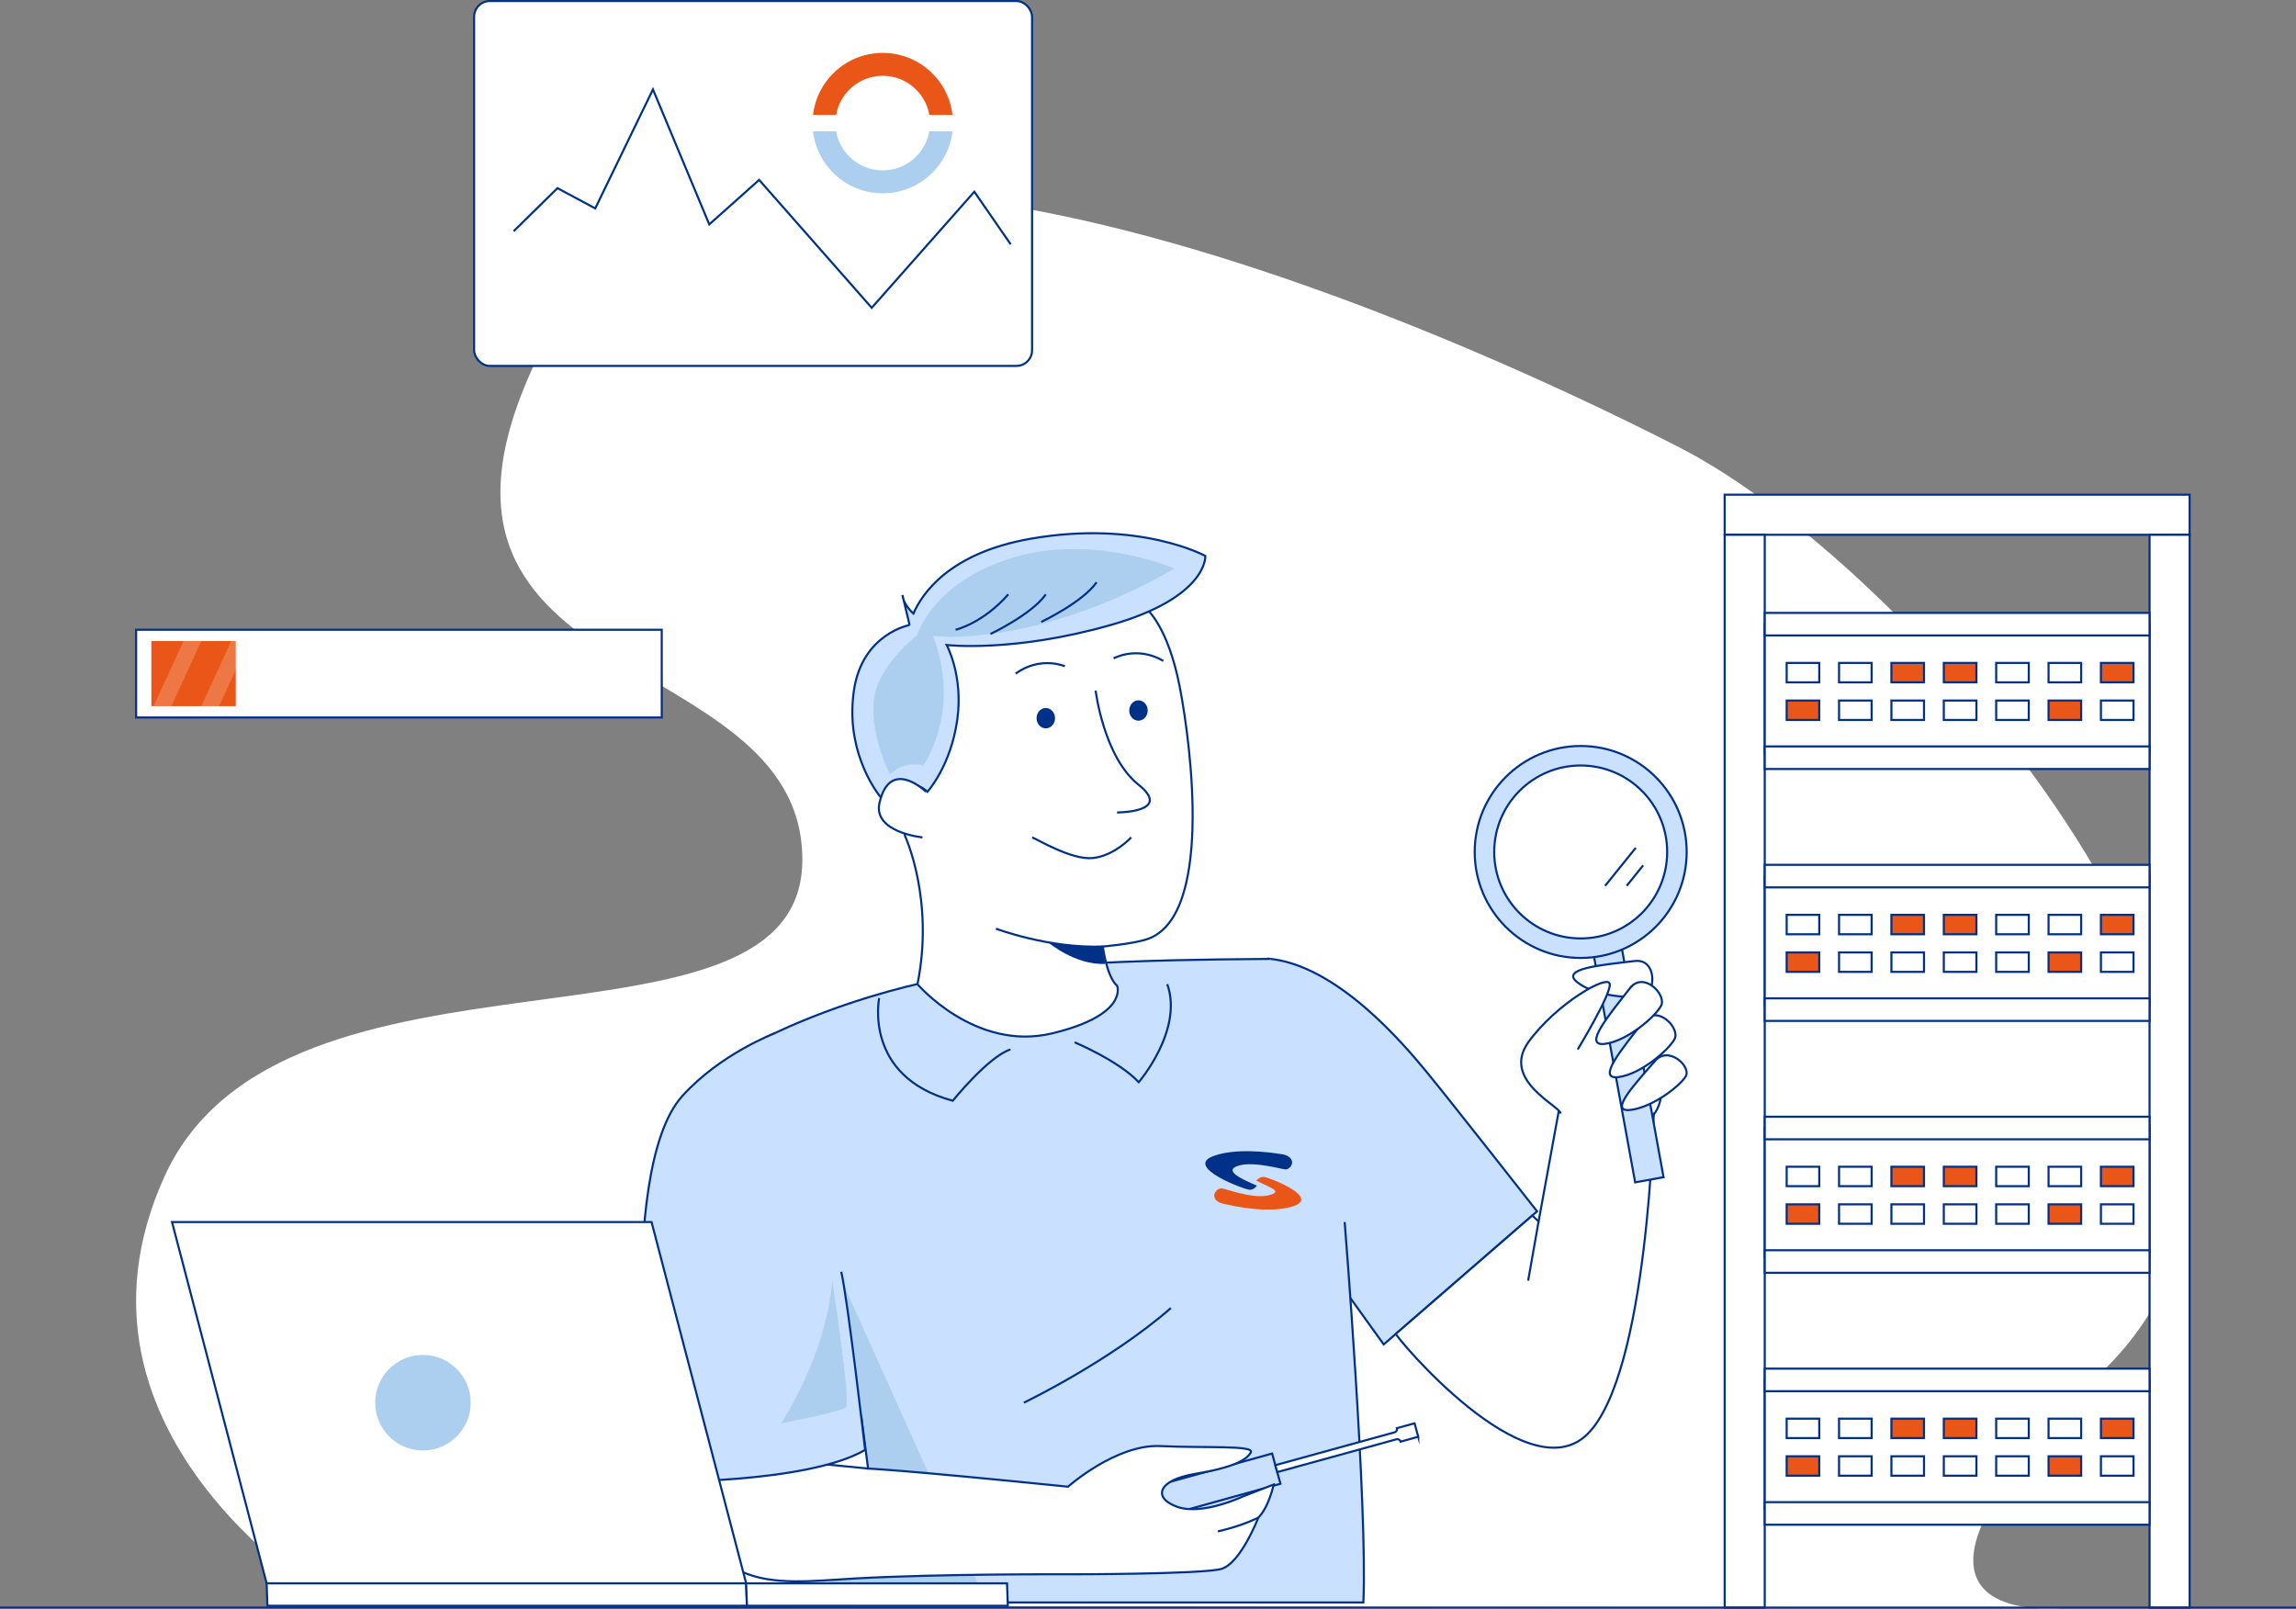 <?xml version="1.0" encoding="UTF-8"?>
<svg id="Capa_2" data-name="Capa 2" xmlns="http://www.w3.org/2000/svg" viewBox="0 0 1096.85 768.51">
  <rect x="0" y="0" width="1096.85" height="768.51" fill="#808080" stroke="none"/>
  <defs>
    <style>
      .cls-1, .cls-2 {
        fill: #ea5518;
      }

      .cls-3, .cls-4, .cls-5 {
        fill: #fff;
      }

      .cls-2, .cls-6, .cls-7, .cls-8, .cls-5 {
        stroke: #003188;
        stroke-miterlimit: 10;
      }

      .cls-9, .cls-8 {
        fill: #003188;
      }

      .cls-6 {
        fill: none;
      }

      .cls-7 {
        fill: #cae0ff;
      }

      .cls-4 {
        opacity: .2;
      }

      .cls-10 {
        fill: #acceef;
      }
    </style>
  </defs>
  <g id="Capa_2-2" data-name="Capa 2">
    <g>
      <path class="cls-3" d="M161.08,767.13s-139-80.1-82.59-204.88,305.91-48,304.81-152.26c-1.09-104.26-208.03-77.84-124.29-243.66,83.73-165.83,426.94-12.26,543.43,47.49s333.54,311.71,203.31,440.03-18.42,114.16-18.42,114.16l-826.25-.87Z"/>
      <path class="cls-7" d="M605.36,457.94c33.19,2.55,65.62,41.36,76.34,54.38s52.6,66.38,52.6,66.38l-73.28,63.57-34.14-47.49"/>
      <path class="cls-7" d="M642.38,583.82s10.98,136.27,8.94,181.72H380.25s-38.67-206.37-20.35-266.77c0,0,31.96-18.29,82.5-29.64s148.58-10.71,164.58-11.03"/>
      <path class="cls-10" d="M469.61,761.77l-66.38-147.57-7.15,147.57s65.36-.51,73.53,0Z"/>
      <polygon class="cls-7" points="611.7 708.84 552.98 725.14 549 710.7 607.72 694.4 611.7 708.84"/>
      <path class="cls-5" d="M677.53,686.39l-8.43,2.33h0c-.24-.86-1.13-1.37-1.99-1.13l-56.94,15.69-.92-3.32,56.95-15.69c.86-.24,1.37-1.13,1.13-1.99h0s8.43-2.32,8.43-2.32l1.77,6.43Z"/>
      <g>
        <path class="cls-5" d="M411.39,676.15l3.32,25.44s14.84,.48,95.51,8.65c0,0,22.97-20.43,44.16-19.4s45.19-.51,43.15,3.06-8.17,7.15-26.55,10.21-20.29,11.74-8.36,15.83c11.93,4.09,31.34-5.11,31.34-5.11l14.5-5.62s-2.24,10.72-7.35,15.83c0,0-8.44,21.96-17.75,24.51s-73.13,2.55-73.13,2.55c0,0-61.37-.3-101.71,1.99s-77.57,9.82-82.19-63.51"/>
        <path class="cls-6" d="M581.79,731.59s10.04-2.06,19.32-6.53"/>
        <line class="cls-6" x1="393.52" y1="699.48" x2="414.71" y2="701.59"/>
      </g>
      <path class="cls-7" d="M370.21,493.59s-26.05,9.8-44.27,30.03c-32.74,36.34-14.78,184.38-14.78,184.38,0,0,74.04,1.02,102.13-15.32,0,0-8.35-72.36-11.41-85.12"/>
      <path class="cls-5" d="M547.77,290.96s10.21,8.17,15.83,37.28,15.83,110.3-15.83,120.51c-6.98,2.25-20.93,3.44-20.93,3.44,2.41,16.06,6.83,18.7,6.83,18.7,0,0,5.73,13.93-31.03,22.78s-64.34-23.49-64.34-23.49c8.17-40.51-5.95-70.8-5.95-70.8,0,0-7.24-34.84-7.24-59.24s6.33-42.53,50.65-53.77,72,4.6,72,4.6Z"/>
      <path class="cls-6" d="M526.85,452.2c-26.08,.94-51.08-8.55-51.08-8.55"/>
      <path class="cls-7" d="M434.53,298.6s-22.47,4.09-26.55,30.98,8.51,46.64,13.96,52.77c0,0,10.89-13.62,21.11-4.09,0,0,11.23-12.26,14.3-34.72,2.85-20.92-5.11-35.4-5.11-35.4,0,0,31.66,3.74,78.3-9.53,46.64-13.28,45.28-33.02,45.28-33.02,0,0-31.66-17.36-83.74-8.17-38.58,6.81-51.58,26.14-55.72,35.7,0,0-4.74-4.06-5.23-8.82l3.41,14.32Z"/>
      <ellipse class="cls-8" cx="499.6" cy="343.1" rx="3.91" ry="4.37"/>
      <ellipse class="cls-8" cx="543.87" cy="339.43" rx="3.91" ry="4.37"/>
      <path class="cls-6" d="M508.73,318.29s-11.65-5.1-23.54,3.52"/>
      <path class="cls-6" d="M531.99,314.53s11.1-6.22,23.77,1.2"/>
      <path class="cls-6" d="M523.41,329.92s3.84,31.66,20.46,44.94-10.23,13.28-10.23,13.28"/>
      <path class="cls-5" d="M442.39,378.26s-17.02-16.65-22.21,5.13c-3.4,14.3,20.5,16.66,20.5,16.66"/>
      <path class="cls-6" d="M493.09,400.05c2.04,.68,18.72,10.89,28.94,9.87s18.38-9.87,18.38-9.87"/>
      <path class="cls-6" d="M420,476.84s-7.74,37.45,35.15,49.02c0,0,17.02-21.11,27.57-24.51"/>
      <path class="cls-6" d="M513.36,497.94s21.11,8.85,30.64,19.06c0,0,21.44-24.91,13.62-46.83"/>
      <g>
        <polygon class="cls-5" points="356.45 756.41 127.37 756.41 82.18 583.82 311.26 583.82 356.45 756.41"/>
        <polygon class="cls-5" points="356.45 756.41 127.37 756.41 127.75 767.13 356.84 767.13 356.45 756.41"/>
        <polygon class="cls-5" points="356.45 756.41 481.08 756.41 481.46 767.13 356.84 767.13 356.45 756.41"/>
        <circle class="cls-10" cx="202.05" cy="670.11" r="22.82"/>
      </g>
      <path class="cls-9" d="M614.42,558.66c-1.23,.27-15.36-4.17-22.88-1.75s2.33,6.67,8.91,9.52c0,0-1.25,1.97-3.45,1.97s-31.48-10.84-17.37-16.1c10.36-3.86,25.77-2.05,33.23-.82,2.93,.49,4.9,2.49,4.3,4.56-.34,1.18-1.12,2.27-2.75,2.62Z"/>
      <path class="cls-1" d="M583.41,567.7c1.27-.18,14.68,5.23,22.51,3.36,7.83-1.87,.35-3.78-5.79-7.08,0,0,1.53-1.87,3.71-1.72,2.18,.16,28.04,9.99,13.25,14.22-10.86,3.11-25.94,.22-33.18-1.54-2.85-.69-4.51-2.83-3.62-4.84,.51-1.15,1.44-2.18,3.11-2.41Z"/>
      <g>
        <rect class="cls-5" x="226.49" y=".5" width="266.55" height="174.31" rx="7.5" ry="7.5"/>
        <polyline class="cls-6" points="245.38 110.46 266.32 89.88 284.36 99.56 311.93 42.71 338.83 107.2 362.66 85.95 416.44 147.05 465.46 91.6 482.83 116.73"/>
        <path class="cls-1" d="M421.71,36.21c11.14,0,20.4,8.07,22.25,18.69h11.06c-1.93-16.68-16.11-29.63-33.31-29.63s-31.38,12.95-33.31,29.63h11.05c1.85-10.62,11.12-18.69,22.26-18.69Z"/>
        <path class="cls-10" d="M421.71,81.4c-11.14,0-20.4-8.06-22.25-18.67h-11.06c1.94,16.67,16.12,29.62,33.31,29.62s31.37-12.95,33.31-29.62h-11.07c-1.85,10.61-11.1,18.67-22.24,18.67Z"/>
      </g>
      <g>
        <rect class="cls-5" x="823.91" y="236.33" width="222.13" height="19.15"/>
        <rect class="cls-5" x="823.91" y="255.48" width="19.15" height="512.53"/>
        <rect class="cls-5" x="1026.89" y="255.48" width="19.15" height="512.53"/>
        <g>
          <rect class="cls-5" x="843.06" y="298.19" width="183.83" height="61.71"/>
          <rect class="cls-5" x="843.06" y="292.8" width="183.83" height="10.78"/>
          <rect class="cls-5" x="843.06" y="356.59" width="183.83" height="10.78"/>
          <rect class="cls-5" x="853.53" y="316.7" width="15.57" height="9.28"/>
          <rect class="cls-2" x="853.53" y="334.67" width="15.57" height="9.28"/>
          <rect class="cls-5" x="878.55" y="316.7" width="15.57" height="9.28"/>
          <rect class="cls-5" x="878.55" y="334.67" width="15.57" height="9.28"/>
          <rect class="cls-2" x="903.57" y="316.7" width="15.57" height="9.28"/>
          <rect class="cls-5" x="903.57" y="334.67" width="15.57" height="9.28"/>
          <rect class="cls-2" x="928.6" y="316.7" width="15.57" height="9.28"/>
          <rect class="cls-5" x="928.6" y="334.67" width="15.57" height="9.28"/>
          <rect class="cls-5" x="953.62" y="316.7" width="15.57" height="9.28"/>
          <rect class="cls-5" x="953.62" y="334.67" width="15.57" height="9.28"/>
          <rect class="cls-5" x="978.64" y="316.7" width="15.57" height="9.28"/>
          <rect class="cls-2" x="978.64" y="334.67" width="15.57" height="9.28"/>
          <rect class="cls-2" x="1003.66" y="316.7" width="15.57" height="9.28"/>
          <rect class="cls-5" x="1003.66" y="334.67" width="15.57" height="9.28"/>
        </g>
        <g>
          <rect class="cls-5" x="843.06" y="418.54" width="183.83" height="61.71"/>
          <rect class="cls-5" x="843.06" y="413.15" width="183.83" height="10.78"/>
          <rect class="cls-5" x="843.06" y="476.94" width="183.83" height="10.78"/>
          <rect class="cls-5" x="853.53" y="437.05" width="15.57" height="9.28"/>
          <rect class="cls-2" x="853.53" y="455.01" width="15.57" height="9.28"/>
          <rect class="cls-5" x="878.55" y="437.05" width="15.57" height="9.28"/>
          <rect class="cls-5" x="878.55" y="455.01" width="15.57" height="9.28"/>
          <rect class="cls-2" x="903.57" y="437.05" width="15.57" height="9.28"/>
          <rect class="cls-5" x="903.57" y="455.01" width="15.57" height="9.28"/>
          <rect class="cls-2" x="928.6" y="437.05" width="15.57" height="9.28"/>
          <rect class="cls-5" x="928.6" y="455.01" width="15.57" height="9.28"/>
          <rect class="cls-5" x="953.62" y="437.05" width="15.57" height="9.28"/>
          <rect class="cls-5" x="953.62" y="455.01" width="15.57" height="9.28"/>
          <rect class="cls-5" x="978.64" y="437.05" width="15.57" height="9.28"/>
          <rect class="cls-2" x="978.64" y="455.01" width="15.57" height="9.28"/>
          <rect class="cls-2" x="1003.66" y="437.05" width="15.57" height="9.28"/>
          <rect class="cls-5" x="1003.66" y="455.01" width="15.57" height="9.28"/>
        </g>
        <g>
          <rect class="cls-5" x="843.06" y="538.89" width="183.83" height="61.71"/>
          <rect class="cls-5" x="843.06" y="533.5" width="183.83" height="10.78"/>
          <rect class="cls-5" x="843.06" y="597.28" width="183.83" height="10.78"/>
          <rect class="cls-5" x="853.53" y="557.39" width="15.57" height="9.28"/>
          <rect class="cls-2" x="853.53" y="575.36" width="15.57" height="9.28"/>
          <rect class="cls-5" x="878.55" y="557.39" width="15.57" height="9.28"/>
          <rect class="cls-5" x="878.55" y="575.36" width="15.57" height="9.28"/>
          <rect class="cls-2" x="903.57" y="557.39" width="15.57" height="9.28"/>
          <rect class="cls-5" x="903.57" y="575.36" width="15.57" height="9.28"/>
          <rect class="cls-2" x="928.6" y="557.39" width="15.57" height="9.28"/>
          <rect class="cls-5" x="928.6" y="575.36" width="15.57" height="9.28"/>
          <rect class="cls-5" x="953.62" y="557.39" width="15.57" height="9.28"/>
          <rect class="cls-5" x="953.62" y="575.36" width="15.57" height="9.28"/>
          <rect class="cls-5" x="978.64" y="557.39" width="15.57" height="9.28"/>
          <rect class="cls-2" x="978.64" y="575.36" width="15.57" height="9.28"/>
          <rect class="cls-2" x="1003.66" y="557.39" width="15.57" height="9.28"/>
          <rect class="cls-5" x="1003.66" y="575.36" width="15.57" height="9.28"/>
        </g>
        <g>
          <rect class="cls-5" x="843.06" y="659.23" width="183.83" height="61.71"/>
          <rect class="cls-5" x="843.06" y="653.84" width="183.83" height="10.78"/>
          <rect class="cls-5" x="843.06" y="717.63" width="183.83" height="10.78"/>
          <rect class="cls-5" x="853.53" y="677.74" width="15.57" height="9.28"/>
          <rect class="cls-2" x="853.53" y="695.71" width="15.57" height="9.28"/>
          <rect class="cls-5" x="878.55" y="677.74" width="15.57" height="9.28"/>
          <rect class="cls-5" x="878.55" y="695.71" width="15.57" height="9.28"/>
          <rect class="cls-2" x="903.57" y="677.74" width="15.57" height="9.28"/>
          <rect class="cls-5" x="903.57" y="695.71" width="15.57" height="9.28"/>
          <rect class="cls-2" x="928.6" y="677.74" width="15.57" height="9.28"/>
          <rect class="cls-5" x="928.6" y="695.71" width="15.57" height="9.28"/>
          <rect class="cls-5" x="953.62" y="677.74" width="15.57" height="9.28"/>
          <rect class="cls-5" x="953.62" y="695.71" width="15.57" height="9.28"/>
          <rect class="cls-5" x="978.64" y="677.74" width="15.57" height="9.28"/>
          <rect class="cls-2" x="978.64" y="695.71" width="15.57" height="9.28"/>
          <rect class="cls-2" x="1003.66" y="677.74" width="15.57" height="9.28"/>
          <rect class="cls-5" x="1003.66" y="695.71" width="15.57" height="9.28"/>
        </g>
      </g>
      <g>
        <path class="cls-5" d="M747.86,530.32s-13.24-9.11-9.15-29.76,30.32-34.62,38.38-23.62,28.23,48.58,7.86,59.82-37.09-6.43-37.09-6.43Z"/>
        <path class="cls-5" d="M745.18,527.9l-10.16,55.64-3-2.85-65.16,56.53c-.76,.66,62.33,76.56,91.44,47.96s31.74-153.62,31.74-153.62"/>
      </g>
      <line class="cls-6" x1="730.03" y1="611.82" x2="735.02" y2="583.54"/>
      <g>
        <rect class="cls-7" x="771" y="452.46" width="13.79" height="112.05" transform="translate(-78.58 147.75) rotate(-10.33)"/>
        <path class="cls-5" d="M780.97,459.11c-16.48,1.98-35.84,3.6-27.38,10.22,8.46,6.62,26.15,7.99,31.85,6.24,5.7-1.74,6-17.72-4.47-16.46Z"/>
        <path class="cls-5" d="M745.53,531.99c0-3.57-28.6-15.83-15.32-34.21,13.28-18.38,38.3-32.72,38.81-27.6s-15.32,31.17-15.32,31.17"/>
        <path class="cls-5" d="M790.73,506.75c-10.05,11.55-22.35,24.67-11.86,23.5,10.49-1.18,23.71-11.41,26.45-16.06,2.74-4.65-8.21-14.78-14.59-7.44Z"/>
        <path class="cls-5" d="M785.15,487.94c-10.21,13.08-22.71,27.96-12.05,26.63,10.66-1.33,24.1-12.93,26.88-18.19s-8.34-16.74-14.83-8.43Z"/>
        <circle class="cls-7" cx="755.13" cy="407.01" r="50.63"/>
        <circle class="cls-5" cx="755.13" cy="407.01" r="41.31"/>
        <line class="cls-6" x1="781.44" y1="405.02" x2="766.8" y2="423.19"/>
        <line class="cls-6" x1="784.95" y1="413.44" x2="777.1" y2="423.19"/>
        <path class="cls-5" d="M778.7,472.06c-10.21,13.08-22.71,27.96-12.05,26.63,10.66-1.33,24.1-12.93,26.88-18.19s-8.34-16.74-14.83-8.43Z"/>
      </g>
      <g>
        <rect class="cls-5" x="65.03" y="300.85" width="251.1" height="41.91"/>
        <rect class="cls-1" x="72.31" y="306.25" width="40.32" height="31.11"/>
        <polygon class="cls-4" points="96.18 306.25 87.67 306.25 73.37 337.36 81.88 337.36 96.18 306.25"/>
        <polygon class="cls-4" points="118.99 306.25 110.48 306.25 96.18 337.36 104.69 337.36 118.99 306.25"/>
        <polygon class="cls-4" points="141.8 306.25 133.29 306.25 118.99 337.36 127.5 337.36 141.8 306.25"/>
        <polygon class="cls-4" points="164.61 306.25 156.1 306.25 141.8 337.36 150.31 337.36 164.61 306.25"/>
        <polygon class="cls-4" points="187.42 306.25 178.9 306.25 164.61 337.36 173.12 337.36 187.42 306.25"/>
        <polygon class="cls-4" points="210.22 306.25 201.71 306.25 187.42 337.36 195.93 337.36 210.22 306.25"/>
        <polygon class="cls-4" points="233.03 306.25 224.52 306.25 210.22 337.36 218.73 337.36 233.03 306.25"/>
        <polygon class="cls-4" points="255.84 306.25 247.33 306.25 233.03 337.36 241.54 337.36 255.84 306.25"/>
        <polygon class="cls-4" points="278.65 306.25 270.14 306.25 255.84 337.36 264.35 337.36 278.65 306.25"/>
        <polygon class="cls-4" points="301.46 306.25 292.95 306.25 278.65 337.36 287.16 337.36 301.46 306.25"/>
      </g>
      <path class="cls-10" d="M425.12,369.94s-9.13-17.7-7.77-34.72,20.77-31.66,20.77-31.66c0,0,7.15-25.38,45.62-37.11s77.28,5.11,77.28,5.11c0,0-51.4,32.34-107.57,32.68l-7.83-.34s14.3,30.66-4.43,61.8c0,0-8.85-2.75-16.06,4.24Z"/>
      <path class="cls-9" d="M500.78,450.24s12.8,10.87,27.17,10.26l-1.1-8.3s-16.41,.02-26.06-1.95Z"/>
      <path class="cls-6" d="M489.11,670.11s40.97-19.66,70.22-45.19"/>
      <path class="cls-10" d="M397.61,611.82s8.93,58.55,6.51,60.6-31.02,7.55-31.02,7.55c0,0,21.45-31.72,24.51-68.14Z"/>
      <path class="cls-6" d="M456.5,300.85s12.94-2.95,25.19-16.91"/>
      <path class="cls-6" d="M473.16,302.87s19.83-9.39,26.43-18.92"/>
      <path class="cls-6" d="M497.43,297.1s19.83-9.39,26.43-18.92"/>
      <line class="cls-6" y1="768.01" x2="1096.85" y2="768.01"/>
    </g>
  </g>
</svg>